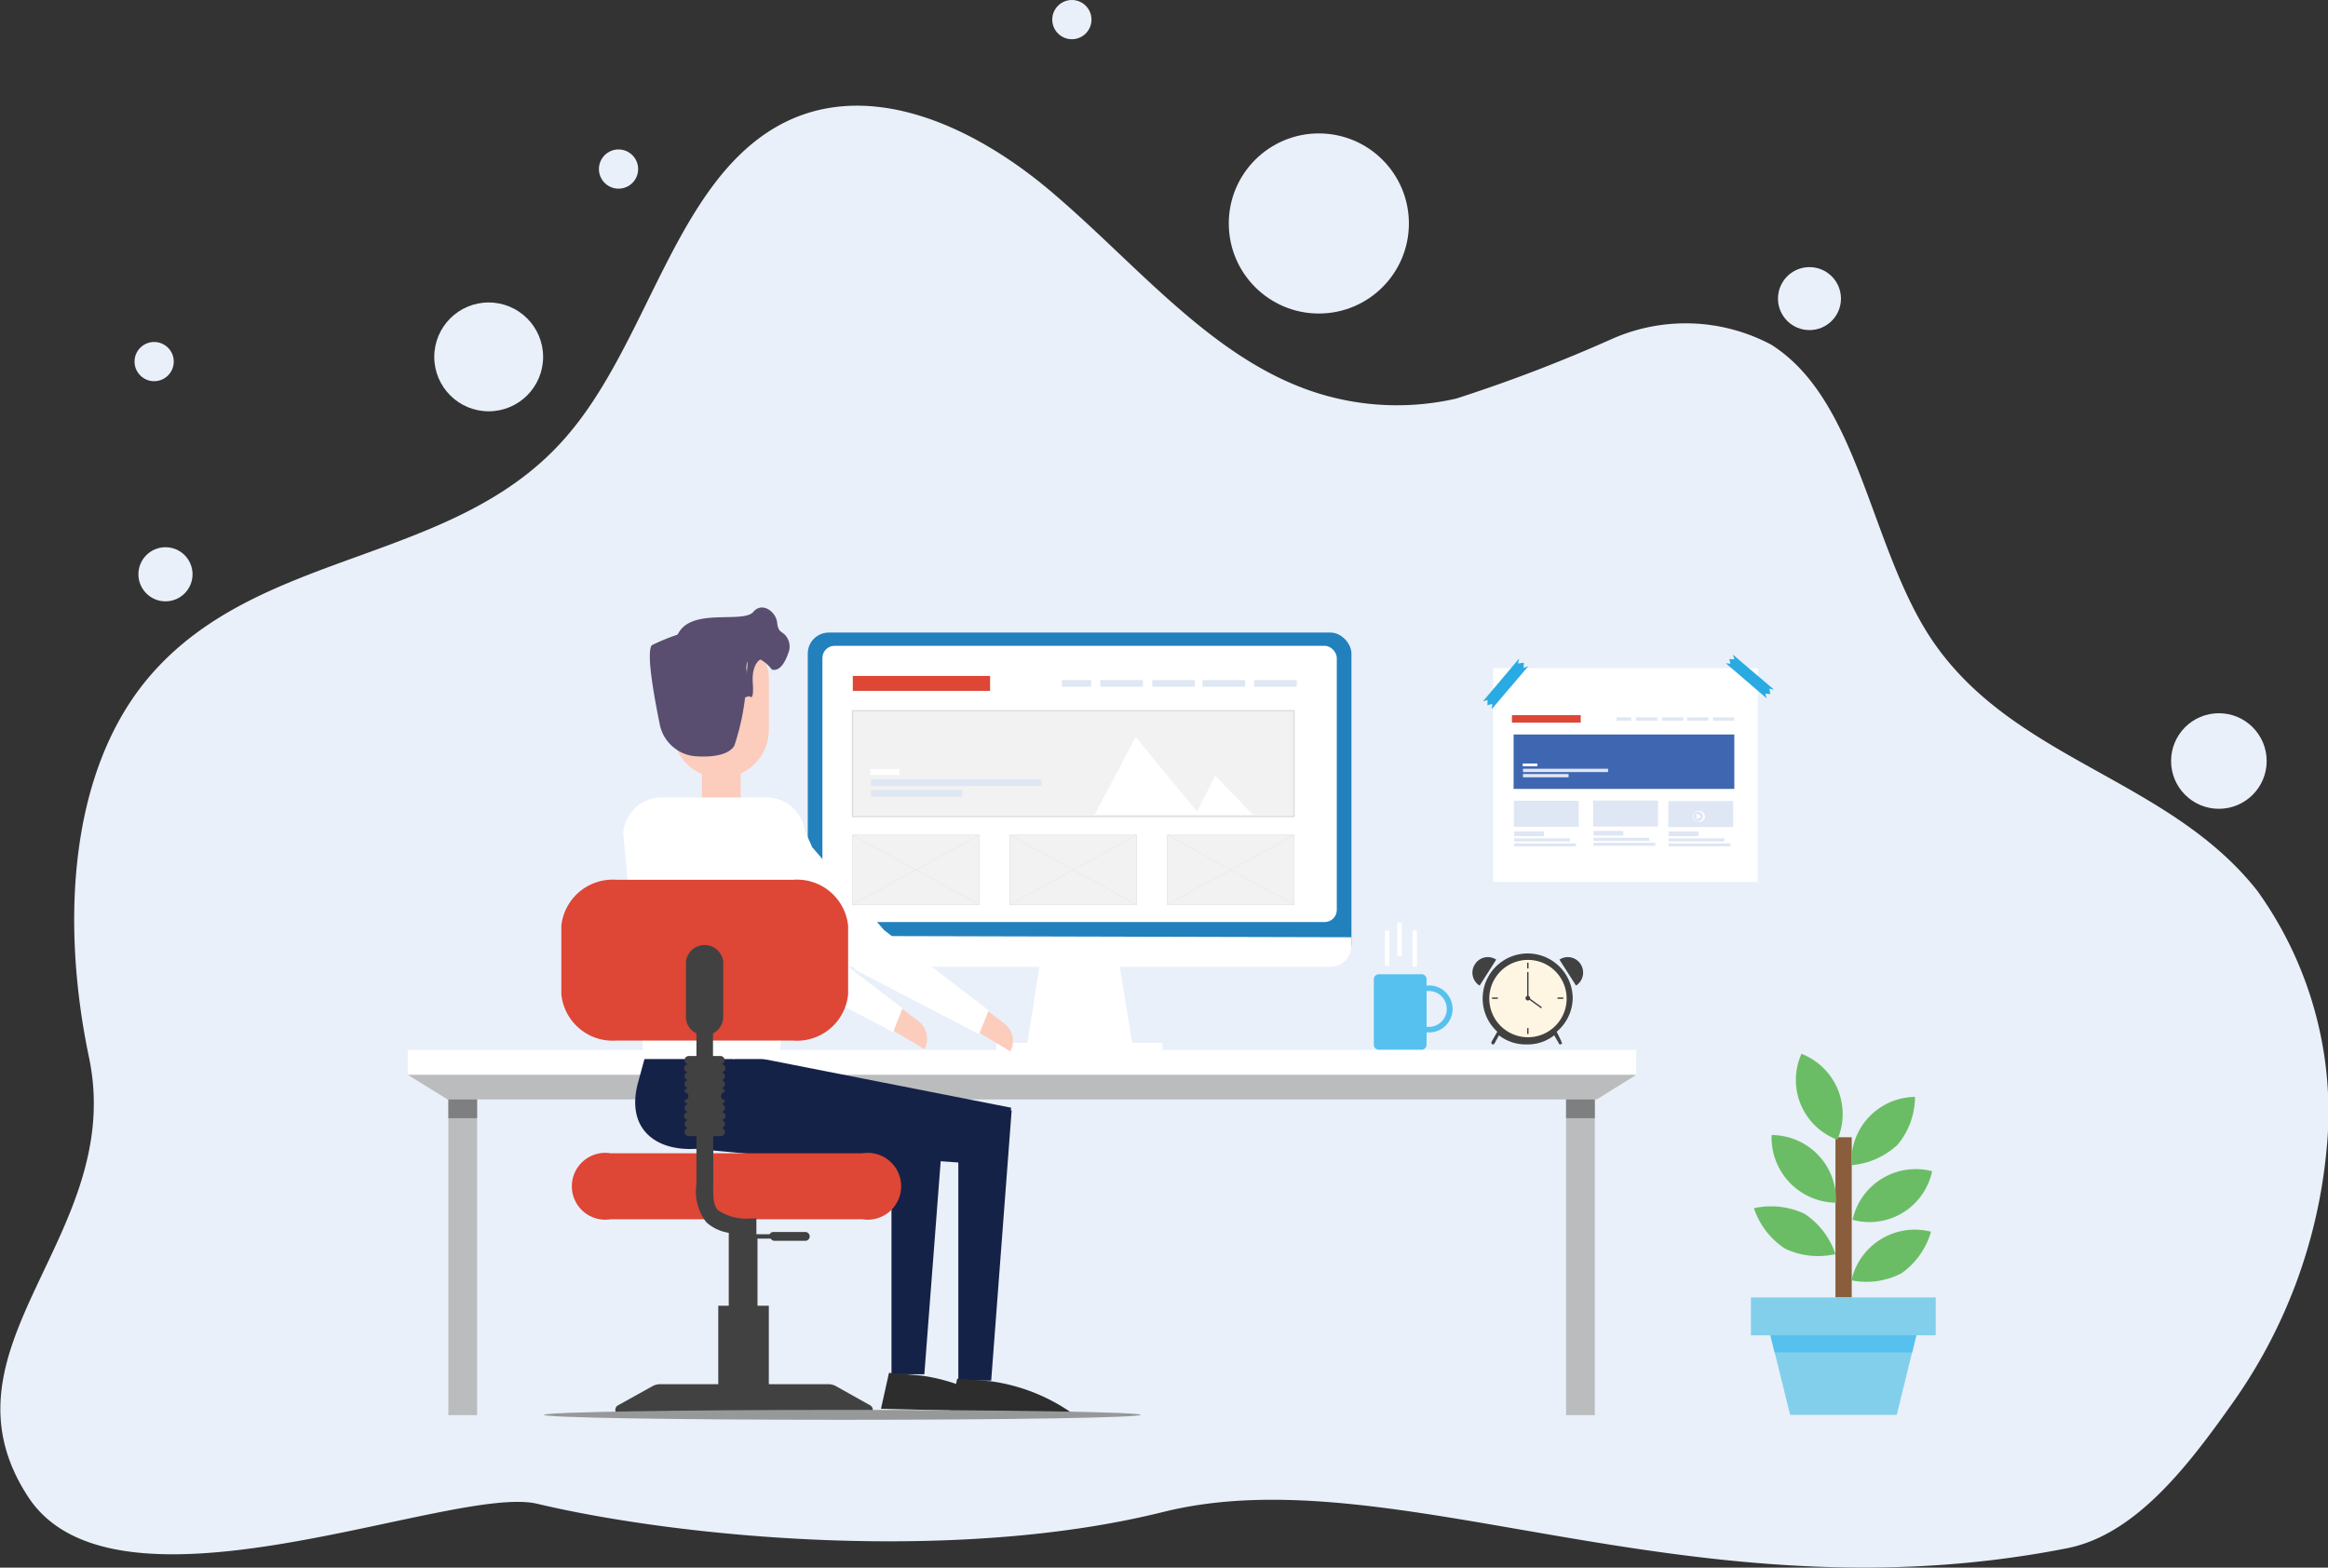 <svg xmlns="http://www.w3.org/2000/svg" viewBox="0 0 84.27 56.75"><rect x="0" y="0" width="84.27" height="56.75" fill="#333333" stroke="none"/><defs><style>.cls-1{isolation:isolate;}.cls-2{fill:#e9f0f9;}.cls-3{fill:#fff;}.cls-4{fill:#babcbe;}.cls-5{fill:#6e6f71;opacity:0.8;}.cls-24,.cls-5{mix-blend-mode:multiply;}.cls-24,.cls-6{fill:#56c1ee;}.cls-7{fill:#bfbdbe;mix-blend-mode:darken;}.cls-8{fill:#2280bd;}.cls-9{fill:#152247;}.cls-10{fill:#fcccbc;}.cls-11{fill:#594e70;}.cls-12{fill:#2d2d2d;}.cls-13{fill:#de4635;}.cls-14{fill:#414142;}.cls-15{fill:#fef6e3;}.cls-16{fill:#2aaae2;}.cls-17{fill:#3f67b1;}.cls-18{fill:#dfe6f4;}.cls-19{fill:#979899;}.cls-20,.cls-21{fill:#f2f2f3;}.cls-20,.cls-21,.cls-22{stroke:#ddd;stroke-miterlimit:10;}.cls-20{stroke-width:0.05px;}.cls-21{stroke-width:0.02px;}.cls-22{fill:none;stroke-width:0.01px;}.cls-23{fill:#82cfec;}.cls-25{fill:#8a5e3c;}.cls-26{fill:#6bbd65;}</style></defs><title>Drupal Developers Studio</title><g class="cls-1"><g id="Layer_2" data-name="Layer 2"><g id="Layer_1-2" data-name="Layer 1"><path class="cls-2" d="M74.82,56.05c2.45-.48,4.34-2.92,5.94-5.18a18.86,18.86,0,0,0,3.45-9.17,13.72,13.72,0,0,0-2.49-9.44c-3.24-4.13-8.92-4.73-11.85-9.19-2.2-3.37-2.58-8.58-5.75-10.59a6.59,6.59,0,0,0-5.77-.21,55.37,55.37,0,0,1-5.64,2.16,9.61,9.61,0,0,1-5.89-.52c-3.34-1.4-5.91-4.56-8.8-7S31.27,2.76,28.09,4.6c-3.68,2.13-4.66,7.86-7.61,11.23-4,4.61-11,4-15,8.58-3,3.43-3.28,9-2.26,13.86C4.58,44.73-2.51,48.73,1,54.16c3.17,4.94,15.38-.45,18.45.28,5.14,1.22,15.08,2.18,22.64.3C50.45,52.65,61.16,58.74,74.82,56.05Z"/><circle class="cls-2" cx="17.69" cy="12.92" r="1.97"/><circle class="cls-2" cx="65.5" cy="10.81" r="1.14"/><circle class="cls-2" cx="22.39" cy="6.12" r="0.71"/><circle class="cls-2" cx="80.32" cy="27.55" r="1.73"/><circle class="cls-2" cx="5.99" cy="20.79" r="0.98"/><circle class="cls-2" cx="47.74" cy="8.09" r="3.26"/><circle class="cls-2" cx="38.8" cy="0.71" r="0.71"/><circle class="cls-2" cx="5.58" cy="13.09" r="0.71"/><rect class="cls-3" x="14.76" y="38.01" width="44.47" height="0.91"/><polygon class="cls-4" points="57.8 39.8 16.2 39.8 14.76 38.91 59.23 38.91 57.8 39.8"/><rect class="cls-4" x="16.23" y="39.8" width="1.04" height="11.43"/><rect class="cls-4" x="56.69" y="39.8" width="1.04" height="11.43"/><rect class="cls-5" x="56.69" y="39.8" width="1.04" height="0.68"/><rect class="cls-5" x="16.23" y="39.8" width="1.04" height="0.68"/><path class="cls-6" d="M51.64,35.68h0v-.23a.18.18,0,0,0-.18-.18H49.91a.18.18,0,0,0-.18.18v2.37a.18.18,0,0,0,.18.18h1.55a.18.18,0,0,0,.18-.18v-.45h0a.85.85,0,1,0,0-1.69Zm0,1.49h0V35.88h0a.65.65,0,1,1,0,1.29Z"/><path class="cls-3" d="M50.58,34.61h.16V33.4h-.16Zm-.45.35h.16V33.69h-.16Zm1-1.27V35h.16V33.69Z"/><polygon class="cls-7" points="43.22 30.35 43.04 29.26 40.33 29.26 40.14 30.35 43.22 30.35"/><polygon class="cls-3" points="41 37.88 37.17 37.88 37.72 34.41 40.44 34.41 41 37.88"/><rect class="cls-8" x="29.24" y="22.9" width="19.68" height="12.05" rx="0.76" ry="0.76"/><rect class="cls-3" x="29.77" y="23.38" width="18.62" height="10" rx="0.44" ry="0.44"/><rect class="cls-3" x="36.07" y="37.75" width="6.01" height="0.27"/><path class="cls-3" d="M29.24,33.88v.31A.76.76,0,0,0,30,35H48.16a.76.76,0,0,0,.76-.76v-.31Z"/><path class="cls-9" d="M33.4,40l-.57,2.3-7.67-.71c-1.4.08-2.49-.7-2.08-2.34l.45-1.65Z"/><path class="cls-9" d="M36.6,40.1l-.17,2.11-7.65-.55c-1.6-.14-2.73-.78-2.46-2.15l.31-1.37Z"/><path class="cls-10" d="M25.82,27.36h.59a.41.41,0,0,1,.41.41v2.07a0,0,0,0,1,0,0h-1.4a0,0,0,0,1,0,0V27.76A.41.41,0,0,1,25.82,27.36Z" transform="translate(52.23 57.19) rotate(180)"/><path class="cls-10" d="M32.16,37.2l1.3.78h0a.79.79,0,0,0-.2-1l-.66-.5Z"/><path class="cls-3" d="M25.07,29.71s-.77,1.87,0,2.55,2.81,2.79,2.81,2.79l4.45,2.31.34-.86-3.82-2.91-2.59-3s-.82-1.87-1-1.57A3.15,3.15,0,0,0,25.07,29.71Z"/><path class="cls-3" d="M28.19,38.34H23.31l-.75-8.19a1.4,1.4,0,0,1,1.49-1.28h3.6a1.4,1.4,0,0,1,1.49,1.28Z"/><path class="cls-10" d="M25.49,23.38H26.7a1.13,1.13,0,0,1,1.13,1.13v1.91a1.74,1.74,0,0,1-1.74,1.74h0a1.74,1.74,0,0,1-1.74-1.74V24.51a1.13,1.13,0,0,1,1.13-1.13Z"/><path class="cls-11" d="M24.5,24.44s-.39-1.26.29-1.79,2.16-.12,2.48-.5.82,0,.86.38.17.31.31.48a.62.62,0,0,1,.1.62c-.08.23-.27.7-.6.61,0,0-.38-.54-.83-.42s-.36.34-.92.25-.84-.8-1.11-.36S24.65,24.46,24.5,24.44Z"/><path class="cls-10" d="M35.27,37.28l1.3.78h0a.78.78,0,0,0-.21-1l-.65-.5Z"/><path class="cls-3" d="M28.18,29.78s-.78,1.88,0,2.56S31,35.13,31,35.13l4.44,2.31.35-.86L32,33.67l-2.6-3s-.81-1.88-1-1.57A3.15,3.15,0,0,0,28.18,29.78Z"/><polygon class="cls-9" points="33.46 49.75 32.27 49.75 32.27 39.97 34.21 39.97 33.46 49.75"/><polygon class="cls-9" points="35.88 49.98 34.69 49.98 34.69 40.2 36.62 40.2 35.88 49.98"/><path class="cls-11" d="M27.7,23.79l-.17.08s-.33.15-.28.86-.12.47-.12.47l-.17.05.15-1.81.38.23a.5.5,0,0,0-.46.62A8.66,8.66,0,0,1,26.58,27c-.23.37-.9.41-1.36.38a1.4,1.4,0,0,1-.78-.28h0a1.42,1.42,0,0,1-.55-.84c-.18-.88-.51-2.6-.3-2.9a7.53,7.53,0,0,1,2.5-.73,1.41,1.41,0,0,1,1.26.41l.18.18v.36"/><path class="cls-12" d="M32.18,49.7,31.89,51l4.6.11a6.69,6.69,0,0,0-3.13-1.31Z"/><path class="cls-12" d="M34.65,49.91l-.29,1.27,4.6.09A6.71,6.71,0,0,0,35.84,50Z"/><path class="cls-13" d="M28.7,31.85H22.32a1.87,1.87,0,0,0-2,1.66V36a1.87,1.87,0,0,0,2,1.67H28.7a1.86,1.86,0,0,0,2-1.67V33.51A1.86,1.86,0,0,0,28.7,31.85Z"/><path class="cls-13" d="M31.22,41.75H22.1a1.21,1.21,0,1,0,0,2.39h9.12a1.21,1.21,0,1,0,0-2.39Z"/><path class="cls-14" d="M26.11,38.53a.16.16,0,0,0,.12-.15.15.15,0,0,0-.15-.15h-.27v-.82a.67.67,0,0,0,.37-.6v-2a.68.68,0,0,0-1.35,0v2a.66.66,0,0,0,.38.6v.82h-.28a.15.15,0,0,0-.15.15.16.16,0,0,0,.12.15.14.14,0,0,0,0,.28.16.16,0,0,0-.12.15.14.14,0,0,0,.12.14.15.15,0,0,0-.12.15.14.14,0,0,0,.12.14.15.15,0,0,0-.12.15.14.14,0,0,1,0,.28.15.15,0,0,0,.12.15.14.14,0,0,0-.12.14.16.16,0,0,0,.12.15.14.14,0,0,0,0,.28.16.16,0,0,0-.12.15.14.14,0,0,0,.12.14.16.16,0,0,0-.12.15.15.15,0,0,0,.15.15h.28v1.55c0,.06,0,.12,0,.18a1.83,1.83,0,0,0,.36,1.39,1.57,1.57,0,0,0,.81.38v2.64H26v2.84h-2.1a.58.58,0,0,0-.26.06l-1.26.7a.19.19,0,0,0,.1.36h8.92a.19.19,0,0,0,.09-.36l-1.25-.7a.58.58,0,0,0-.26-.06H27.83V47.27h-.41V44.84h.48a.16.16,0,0,0,.14.08h1.11a.16.16,0,0,0,0-.32H28a.16.16,0,0,0-.14.08h-.48v-.57h-.18A1.87,1.87,0,0,1,26,43.82c-.18-.18-.19-.48-.18-1V41.13h.27a.15.15,0,0,0,.15-.15.16.16,0,0,0-.12-.15.14.14,0,0,0,.12-.14.16.16,0,0,0-.12-.15.14.14,0,0,0,0-.28.16.16,0,0,0,.12-.15.14.14,0,0,0-.12-.14.15.15,0,0,0,.12-.15.14.14,0,0,1,0-.28.15.15,0,0,0-.12-.15.14.14,0,0,0,.12-.14.15.15,0,0,0-.12-.15.14.14,0,0,0,.12-.14.16.16,0,0,0-.12-.15.14.14,0,0,0,0-.28Z"/><path class="cls-15" d="M56.82,36.14a1.52,1.52,0,1,1-1.52-1.52A1.52,1.52,0,0,1,56.82,36.14Z"/><path class="cls-14" d="M55.39,36.14a.09.09,0,0,1-.09.08.09.09,0,0,1-.08-.08.09.09,0,0,1,.08-.09A.09.09,0,0,1,55.39,36.14Z"/><path class="cls-14" d="M53.39,34.91a.55.55,0,0,0,.17.77l.6-.94A.55.55,0,0,0,53.39,34.91Zm3.83,0a.55.55,0,0,0-.77-.17l.6.94A.56.56,0,0,0,57.22,34.91Zm-.29,1.24a1.63,1.63,0,1,0-2.73,1.2L54,37.7a.08.08,0,0,0,0,.09.06.06,0,0,0,.09,0l.17-.31a1.58,1.58,0,0,0,1,.33,1.56,1.56,0,0,0,1-.33l.18.31s0,.05.08,0,0,0,0-.09l-.17-.35A1.62,1.62,0,0,0,56.93,36.15Zm-1.63,1.4a1.4,1.4,0,1,1,1.41-1.4A1.4,1.4,0,0,1,55.3,37.55Z"/><rect class="cls-14" x="55.28" y="34.85" width="0.05" height="0.21"/><rect class="cls-14" x="55.28" y="35.19" width="0.05" height="0.93"/><rect class="cls-14" x="55.52" y="36" width="0.05" height="0.62" transform="translate(117.44 12.36) rotate(125.68)"/><rect class="cls-14" x="56.46" y="36.03" width="0.05" height="0.21" transform="translate(92.62 -20.35) rotate(90)"/><rect class="cls-14" x="55.28" y="37.21" width="0.05" height="0.21" transform="translate(110.61 74.64) rotate(180)"/><rect class="cls-14" x="54.1" y="36.03" width="0.05" height="0.21" transform="translate(17.98 90.26) rotate(-90)"/><rect class="cls-3" x="54.05" y="24.19" width="9.58" height="7.74"/><polygon class="cls-16" points="54 25.67 54.02 25.48 53.84 25.53 53.85 25.34 53.68 25.39 54.99 23.84 54.95 24.02 55.16 23.99 55.15 24.18 55.32 24.12 54 25.67"/><polygon class="cls-16" points="62.47 24.01 62.64 24.03 62.6 23.86 62.78 23.87 62.73 23.7 64.22 24.97 64.05 24.93 64.08 25.13 63.9 25.11 63.95 25.28 62.47 24.01"/><rect class="cls-17" x="54.79" y="26.59" width="7.99" height="1.97"/><rect class="cls-18" x="54.8" y="28.99" width="2.35" height="0.94"/><rect class="cls-3" x="55.12" y="27.64" width="0.53" height="0.1"/><rect class="cls-18" x="55.13" y="27.83" width="3.08" height="0.12"/><rect class="cls-18" x="55.13" y="28.02" width="1.65" height="0.12"/><rect class="cls-18" x="58.52" y="25.97" width="0.53" height="0.12"/><rect class="cls-18" x="59.22" y="25.97" width="0.77" height="0.12"/><rect class="cls-18" x="60.16" y="25.97" width="0.77" height="0.12"/><rect class="cls-18" x="61.07" y="25.97" width="0.77" height="0.12"/><rect class="cls-18" x="62.01" y="25.97" width="0.77" height="0.12"/><rect class="cls-13" x="54.73" y="25.89" width="2.49" height="0.27"/><rect class="cls-18" x="54.81" y="30.1" width="1.08" height="0.17"/><rect class="cls-18" x="54.81" y="30.35" width="2.02" height="0.11"/><rect class="cls-18" x="54.81" y="30.53" width="2.24" height="0.11"/><rect class="cls-18" x="57.67" y="28.98" width="2.35" height="0.94"/><rect class="cls-18" x="57.68" y="30.08" width="1.08" height="0.17"/><rect class="cls-18" x="57.68" y="30.33" width="2.02" height="0.11"/><rect class="cls-18" x="57.68" y="30.51" width="2.24" height="0.11"/><rect class="cls-18" x="60.39" y="29" width="2.35" height="0.94"/><rect class="cls-18" x="60.4" y="30.1" width="1.08" height="0.17"/><rect class="cls-18" x="60.4" y="30.35" width="2.02" height="0.11"/><rect class="cls-18" x="60.4" y="30.53" width="2.24" height="0.11"/><polygon class="cls-3" points="61.41 29.45 61.59 29.56 61.41 29.66 61.41 29.45"/><path class="cls-3" d="M61.47,29.36a.2.2,0,0,0-.19.2.2.2,0,0,0,.19.19.2.2,0,1,0,0-.39Zm0,.37a.17.17,0,0,1-.17-.17.17.17,0,0,1,.17-.18.18.18,0,0,1,.18.18A.18.18,0,0,1,61.47,29.73Z"/><ellipse class="cls-19" cx="30.49" cy="51.22" rx="10.8" ry="0.18"/><rect class="cls-18" x="38.44" y="24.62" width="1.06" height="0.24"/><rect class="cls-18" x="39.83" y="24.62" width="1.54" height="0.24"/><rect class="cls-18" x="41.71" y="24.62" width="1.54" height="0.24"/><rect class="cls-18" x="43.53" y="24.62" width="1.54" height="0.24"/><rect class="cls-18" x="45.4" y="24.62" width="1.54" height="0.24"/><rect class="cls-13" x="30.87" y="24.47" width="4.97" height="0.54"/><rect class="cls-20" x="30.86" y="25.73" width="15.98" height="3.83"/><rect class="cls-3" x="31.51" y="27.84" width="1.05" height="0.21"/><rect class="cls-18" x="31.53" y="28.21" width="6.17" height="0.24"/><rect class="cls-18" x="31.53" y="28.6" width="3.3" height="0.24"/><polygon class="cls-3" points="39.62 29.5 41.11 26.68 43.33 29.38 43.99 28.08 45.36 29.5 39.62 29.5"/><rect class="cls-21" x="30.86" y="30.23" width="4.58" height="2.52"/><rect class="cls-21" x="36.56" y="30.23" width="4.58" height="2.52"/><rect class="cls-21" x="42.26" y="30.23" width="4.58" height="2.52"/><line class="cls-22" x1="30.86" y1="32.75" x2="35.44" y2="30.23"/><line class="cls-22" x1="35.44" y1="32.75" x2="30.86" y2="30.23"/><line class="cls-22" x1="36.56" y1="32.75" x2="41.14" y2="30.23"/><line class="cls-22" x1="41.14" y1="32.75" x2="36.56" y2="30.23"/><line class="cls-22" x1="42.26" y1="32.75" x2="46.84" y2="30.23"/><line class="cls-22" x1="46.84" y1="32.75" x2="42.26" y2="30.23"/><polygon class="cls-23" points="68.66 51.22 64.8 51.22 63.78 47.1 69.67 47.1 68.66 51.22"/><polygon class="cls-24" points="64.01 48.04 64.24 48.96 69.22 48.96 69.44 48.04 64.01 48.04"/><rect class="cls-25" x="66.44" y="41.17" width="0.59" height="5.8"/><rect class="cls-23" x="63.38" y="46.97" width="6.69" height="1.37"/><path class="cls-26" d="M69.94,42.4a2.32,2.32,0,0,1-2.88,1.76,2.34,2.34,0,0,1,2.88-1.76Z"/><path class="cls-26" d="M69.9,44.59a2.81,2.81,0,0,1-1.06,1.5,2.74,2.74,0,0,1-1.82.26,2.35,2.35,0,0,1,2.88-1.76Z"/><path class="cls-26" d="M69.32,39.71a2.72,2.72,0,0,1-.62,1.72,2.76,2.76,0,0,1-1.68.75,2.33,2.33,0,0,1,2.3-2.47Z"/><path class="cls-26" d="M66.44,45.4a2.78,2.78,0,0,1-1.83-.2,2.82,2.82,0,0,1-1.12-1.46,2.85,2.85,0,0,1,1.83.2A2.82,2.82,0,0,1,66.44,45.4Z"/><path class="cls-26" d="M66.46,43.54a2.36,2.36,0,0,1-2.33-2.45,2.34,2.34,0,0,1,2.33,2.45Z"/><path class="cls-26" d="M65.21,38.15a2.31,2.31,0,0,0,1.3,3.11,2.34,2.34,0,0,0-1.3-3.11Z"/></g></g></g></svg>